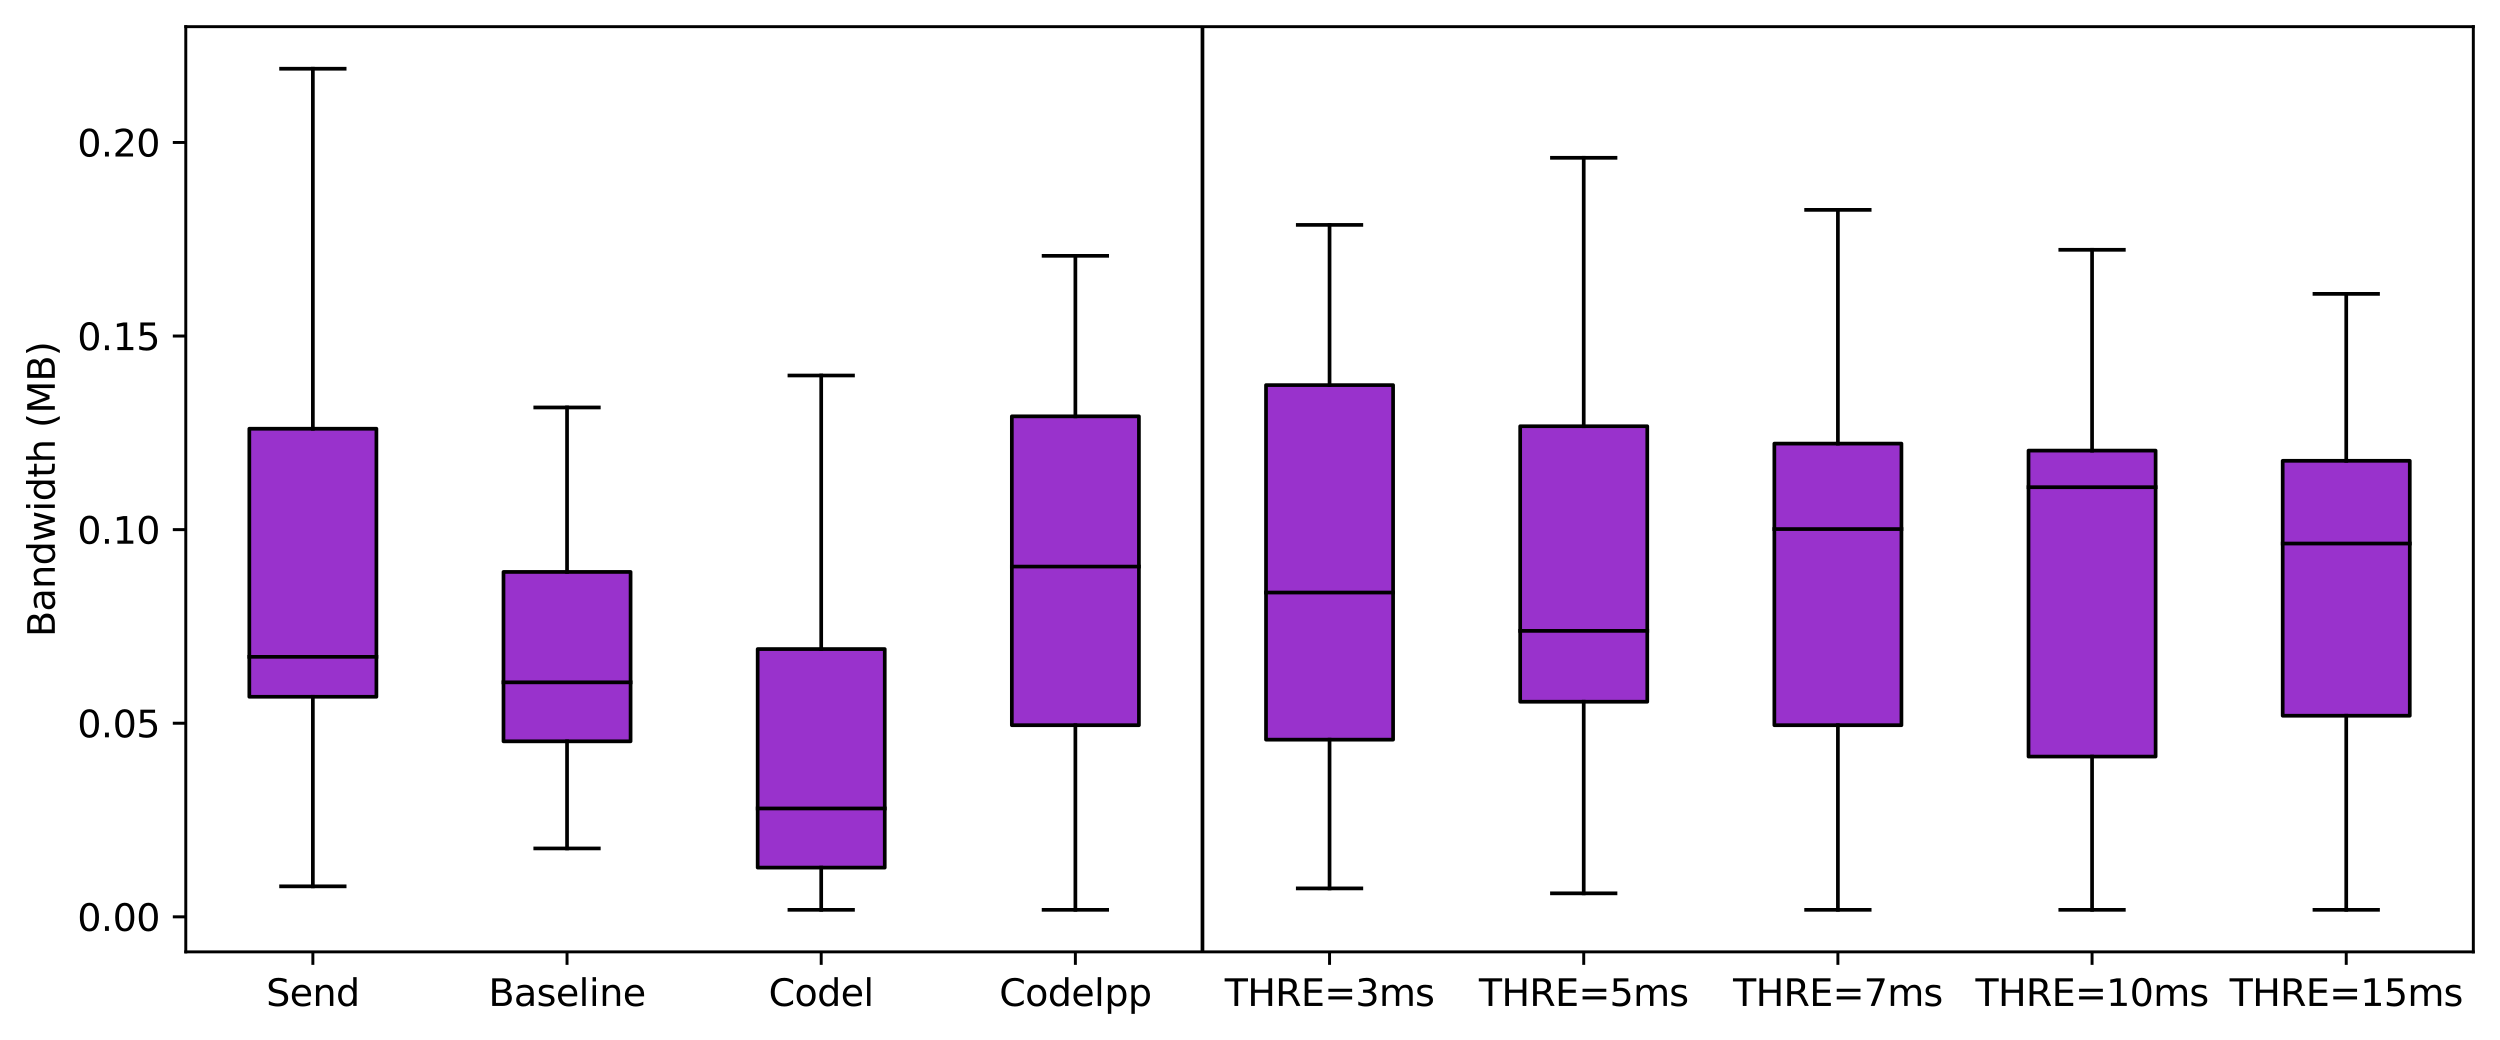 <?xml version="1.0" encoding="utf-8" standalone="no"?>
<!DOCTYPE svg PUBLIC "-//W3C//DTD SVG 1.1//EN"
  "http://www.w3.org/Graphics/SVG/1.1/DTD/svg11.dtd">
<svg xmlns:xlink="http://www.w3.org/1999/xlink" width="674.775pt" height="280.8pt" viewBox="0 0 674.775 280.8" xmlns="http://www.w3.org/2000/svg" version="1.1">
 <defs>
  <style type="text/css">*{stroke-linejoin: round; stroke-linecap: butt}</style>
 </defs>
 <g id="figure_1">
  <g id="patch_1">
   <path d="M 0 280.8 
L 674.775 280.8 
L 674.775 0 
L 0 0 
z
" style="fill: #ffffff"/>
  </g>
  <g id="axes_1">
   <g id="patch_2">
    <path d="M 50.144 256.922 
L 667.575 256.922 
L 667.575 7.2 
L 50.144 7.2 
z
" style="fill: #ffffff"/>
   </g>
   <g id="matplotlib.axis_1">
    <g id="xtick_1">
     <g id="line2d_1">
      <defs>
       <path id="mb86f14f10e" d="M 0 0 
L 0 3.5 
" style="stroke: #000000; stroke-width: 0.8"/>
      </defs>
      <g>
       <use xlink:href="#mb86f14f10e" x="84.445" y="256.922" style="stroke: #000000; stroke-width: 0.8"/>
      </g>
     </g>
     <g id="text_1">
      <!-- Send -->
      <g transform="translate(71.852 271.52) scale(0.1 -0.1)">
       <defs>
        <path id="DejaVuSans-53" d="M 3425 4513 
L 3425 3897 
Q 3066 4069 2747 4153 
Q 2428 4238 2131 4238 
Q 1616 4238 1336 4038 
Q 1056 3838 1056 3469 
Q 1056 3159 1242 3001 
Q 1428 2844 1947 2747 
L 2328 2669 
Q 3034 2534 3370 2195 
Q 3706 1856 3706 1288 
Q 3706 609 3251 259 
Q 2797 -91 1919 -91 
Q 1588 -91 1214 -16 
Q 841 59 441 206 
L 441 856 
Q 825 641 1194 531 
Q 1563 422 1919 422 
Q 2459 422 2753 634 
Q 3047 847 3047 1241 
Q 3047 1584 2836 1778 
Q 2625 1972 2144 2069 
L 1759 2144 
Q 1053 2284 737 2584 
Q 422 2884 422 3419 
Q 422 4038 858 4394 
Q 1294 4750 2059 4750 
Q 2388 4750 2728 4690 
Q 3069 4631 3425 4513 
z
" transform="scale(0.016)"/>
        <path id="DejaVuSans-65" d="M 3597 1894 
L 3597 1613 
L 953 1613 
Q 991 1019 1311 708 
Q 1631 397 2203 397 
Q 2534 397 2845 478 
Q 3156 559 3463 722 
L 3463 178 
Q 3153 47 2828 -22 
Q 2503 -91 2169 -91 
Q 1331 -91 842 396 
Q 353 884 353 1716 
Q 353 2575 817 3079 
Q 1281 3584 2069 3584 
Q 2775 3584 3186 3129 
Q 3597 2675 3597 1894 
z
M 3022 2063 
Q 3016 2534 2758 2815 
Q 2500 3097 2075 3097 
Q 1594 3097 1305 2825 
Q 1016 2553 972 2059 
L 3022 2063 
z
" transform="scale(0.016)"/>
        <path id="DejaVuSans-6e" d="M 3513 2113 
L 3513 0 
L 2938 0 
L 2938 2094 
Q 2938 2591 2744 2837 
Q 2550 3084 2163 3084 
Q 1697 3084 1428 2787 
Q 1159 2491 1159 1978 
L 1159 0 
L 581 0 
L 581 3500 
L 1159 3500 
L 1159 2956 
Q 1366 3272 1645 3428 
Q 1925 3584 2291 3584 
Q 2894 3584 3203 3211 
Q 3513 2838 3513 2113 
z
" transform="scale(0.016)"/>
        <path id="DejaVuSans-64" d="M 2906 2969 
L 2906 4863 
L 3481 4863 
L 3481 0 
L 2906 0 
L 2906 525 
Q 2725 213 2448 61 
Q 2172 -91 1784 -91 
Q 1150 -91 751 415 
Q 353 922 353 1747 
Q 353 2572 751 3078 
Q 1150 3584 1784 3584 
Q 2172 3584 2448 3432 
Q 2725 3281 2906 2969 
z
M 947 1747 
Q 947 1113 1208 752 
Q 1469 391 1925 391 
Q 2381 391 2643 752 
Q 2906 1113 2906 1747 
Q 2906 2381 2643 2742 
Q 2381 3103 1925 3103 
Q 1469 3103 1208 2742 
Q 947 2381 947 1747 
z
" transform="scale(0.016)"/>
       </defs>
       <use xlink:href="#DejaVuSans-53"/>
       <use xlink:href="#DejaVuSans-65" x="63.477"/>
       <use xlink:href="#DejaVuSans-6e" x="125"/>
       <use xlink:href="#DejaVuSans-64" x="188.379"/>
      </g>
     </g>
    </g>
    <g id="xtick_2">
     <g id="line2d_2">
      <g>
       <use xlink:href="#mb86f14f10e" x="153.049" y="256.922" style="stroke: #000000; stroke-width: 0.8"/>
      </g>
     </g>
     <g id="text_2">
      <!-- Baseline -->
      <g transform="translate(131.85 271.52) scale(0.1 -0.1)">
       <defs>
        <path id="DejaVuSans-42" d="M 1259 2228 
L 1259 519 
L 2272 519 
Q 2781 519 3026 730 
Q 3272 941 3272 1375 
Q 3272 1813 3026 2020 
Q 2781 2228 2272 2228 
L 1259 2228 
z
M 1259 4147 
L 1259 2741 
L 2194 2741 
Q 2656 2741 2882 2914 
Q 3109 3088 3109 3444 
Q 3109 3797 2882 3972 
Q 2656 4147 2194 4147 
L 1259 4147 
z
M 628 4666 
L 2241 4666 
Q 2963 4666 3353 4366 
Q 3744 4066 3744 3513 
Q 3744 3084 3544 2831 
Q 3344 2578 2956 2516 
Q 3422 2416 3680 2098 
Q 3938 1781 3938 1306 
Q 3938 681 3513 340 
Q 3088 0 2303 0 
L 628 0 
L 628 4666 
z
" transform="scale(0.016)"/>
        <path id="DejaVuSans-61" d="M 2194 1759 
Q 1497 1759 1228 1600 
Q 959 1441 959 1056 
Q 959 750 1161 570 
Q 1363 391 1709 391 
Q 2188 391 2477 730 
Q 2766 1069 2766 1631 
L 2766 1759 
L 2194 1759 
z
M 3341 1997 
L 3341 0 
L 2766 0 
L 2766 531 
Q 2569 213 2275 61 
Q 1981 -91 1556 -91 
Q 1019 -91 701 211 
Q 384 513 384 1019 
Q 384 1609 779 1909 
Q 1175 2209 1959 2209 
L 2766 2209 
L 2766 2266 
Q 2766 2663 2505 2880 
Q 2244 3097 1772 3097 
Q 1472 3097 1187 3025 
Q 903 2953 641 2809 
L 641 3341 
Q 956 3463 1253 3523 
Q 1550 3584 1831 3584 
Q 2591 3584 2966 3190 
Q 3341 2797 3341 1997 
z
" transform="scale(0.016)"/>
        <path id="DejaVuSans-73" d="M 2834 3397 
L 2834 2853 
Q 2591 2978 2328 3040 
Q 2066 3103 1784 3103 
Q 1356 3103 1142 2972 
Q 928 2841 928 2578 
Q 928 2378 1081 2264 
Q 1234 2150 1697 2047 
L 1894 2003 
Q 2506 1872 2764 1633 
Q 3022 1394 3022 966 
Q 3022 478 2636 193 
Q 2250 -91 1575 -91 
Q 1294 -91 989 -36 
Q 684 19 347 128 
L 347 722 
Q 666 556 975 473 
Q 1284 391 1588 391 
Q 1994 391 2212 530 
Q 2431 669 2431 922 
Q 2431 1156 2273 1281 
Q 2116 1406 1581 1522 
L 1381 1569 
Q 847 1681 609 1914 
Q 372 2147 372 2553 
Q 372 3047 722 3315 
Q 1072 3584 1716 3584 
Q 2034 3584 2315 3537 
Q 2597 3491 2834 3397 
z
" transform="scale(0.016)"/>
        <path id="DejaVuSans-6c" d="M 603 4863 
L 1178 4863 
L 1178 0 
L 603 0 
L 603 4863 
z
" transform="scale(0.016)"/>
        <path id="DejaVuSans-69" d="M 603 3500 
L 1178 3500 
L 1178 0 
L 603 0 
L 603 3500 
z
M 603 4863 
L 1178 4863 
L 1178 4134 
L 603 4134 
L 603 4863 
z
" transform="scale(0.016)"/>
       </defs>
       <use xlink:href="#DejaVuSans-42"/>
       <use xlink:href="#DejaVuSans-61" x="68.604"/>
       <use xlink:href="#DejaVuSans-73" x="129.883"/>
       <use xlink:href="#DejaVuSans-65" x="181.982"/>
       <use xlink:href="#DejaVuSans-6c" x="243.506"/>
       <use xlink:href="#DejaVuSans-69" x="271.289"/>
       <use xlink:href="#DejaVuSans-6e" x="299.072"/>
       <use xlink:href="#DejaVuSans-65" x="362.451"/>
      </g>
     </g>
    </g>
    <g id="xtick_3">
     <g id="line2d_3">
      <g>
       <use xlink:href="#mb86f14f10e" x="221.652" y="256.922" style="stroke: #000000; stroke-width: 0.8"/>
      </g>
     </g>
     <g id="text_3">
      <!-- Codel -->
      <g transform="translate(207.462 271.52) scale(0.1 -0.1)">
       <defs>
        <path id="DejaVuSans-43" d="M 4122 4306 
L 4122 3641 
Q 3803 3938 3442 4084 
Q 3081 4231 2675 4231 
Q 1875 4231 1450 3742 
Q 1025 3253 1025 2328 
Q 1025 1406 1450 917 
Q 1875 428 2675 428 
Q 3081 428 3442 575 
Q 3803 722 4122 1019 
L 4122 359 
Q 3791 134 3420 21 
Q 3050 -91 2638 -91 
Q 1578 -91 968 557 
Q 359 1206 359 2328 
Q 359 3453 968 4101 
Q 1578 4750 2638 4750 
Q 3056 4750 3426 4639 
Q 3797 4528 4122 4306 
z
" transform="scale(0.016)"/>
        <path id="DejaVuSans-6f" d="M 1959 3097 
Q 1497 3097 1228 2736 
Q 959 2375 959 1747 
Q 959 1119 1226 758 
Q 1494 397 1959 397 
Q 2419 397 2687 759 
Q 2956 1122 2956 1747 
Q 2956 2369 2687 2733 
Q 2419 3097 1959 3097 
z
M 1959 3584 
Q 2709 3584 3137 3096 
Q 3566 2609 3566 1747 
Q 3566 888 3137 398 
Q 2709 -91 1959 -91 
Q 1206 -91 779 398 
Q 353 888 353 1747 
Q 353 2609 779 3096 
Q 1206 3584 1959 3584 
z
" transform="scale(0.016)"/>
       </defs>
       <use xlink:href="#DejaVuSans-43"/>
       <use xlink:href="#DejaVuSans-6f" x="69.824"/>
       <use xlink:href="#DejaVuSans-64" x="131.006"/>
       <use xlink:href="#DejaVuSans-65" x="194.482"/>
       <use xlink:href="#DejaVuSans-6c" x="256.006"/>
      </g>
     </g>
    </g>
    <g id="xtick_4">
     <g id="line2d_4">
      <g>
       <use xlink:href="#mb86f14f10e" x="290.256" y="256.922" style="stroke: #000000; stroke-width: 0.8"/>
      </g>
     </g>
     <g id="text_4">
      <!-- Codelpp -->
      <g transform="translate(269.717 271.52) scale(0.1 -0.1)">
       <defs>
        <path id="DejaVuSans-70" d="M 1159 525 
L 1159 -1331 
L 581 -1331 
L 581 3500 
L 1159 3500 
L 1159 2969 
Q 1341 3281 1617 3432 
Q 1894 3584 2278 3584 
Q 2916 3584 3314 3078 
Q 3713 2572 3713 1747 
Q 3713 922 3314 415 
Q 2916 -91 2278 -91 
Q 1894 -91 1617 61 
Q 1341 213 1159 525 
z
M 3116 1747 
Q 3116 2381 2855 2742 
Q 2594 3103 2138 3103 
Q 1681 3103 1420 2742 
Q 1159 2381 1159 1747 
Q 1159 1113 1420 752 
Q 1681 391 2138 391 
Q 2594 391 2855 752 
Q 3116 1113 3116 1747 
z
" transform="scale(0.016)"/>
       </defs>
       <use xlink:href="#DejaVuSans-43"/>
       <use xlink:href="#DejaVuSans-6f" x="69.824"/>
       <use xlink:href="#DejaVuSans-64" x="131.006"/>
       <use xlink:href="#DejaVuSans-65" x="194.482"/>
       <use xlink:href="#DejaVuSans-6c" x="256.006"/>
       <use xlink:href="#DejaVuSans-70" x="283.789"/>
       <use xlink:href="#DejaVuSans-70" x="347.266"/>
      </g>
     </g>
    </g>
    <g id="xtick_5">
     <g id="line2d_5">
      <g>
       <use xlink:href="#mb86f14f10e" x="358.859" y="256.922" style="stroke: #000000; stroke-width: 0.8"/>
      </g>
     </g>
     <g id="text_5">
      <!-- THRE=3ms -->
      <g transform="translate(330.566 271.52) scale(0.1 -0.1)">
       <defs>
        <path id="DejaVuSans-54" d="M -19 4666 
L 3928 4666 
L 3928 4134 
L 2272 4134 
L 2272 0 
L 1638 0 
L 1638 4134 
L -19 4134 
L -19 4666 
z
" transform="scale(0.016)"/>
        <path id="DejaVuSans-48" d="M 628 4666 
L 1259 4666 
L 1259 2753 
L 3553 2753 
L 3553 4666 
L 4184 4666 
L 4184 0 
L 3553 0 
L 3553 2222 
L 1259 2222 
L 1259 0 
L 628 0 
L 628 4666 
z
" transform="scale(0.016)"/>
        <path id="DejaVuSans-52" d="M 2841 2188 
Q 3044 2119 3236 1894 
Q 3428 1669 3622 1275 
L 4263 0 
L 3584 0 
L 2988 1197 
Q 2756 1666 2539 1819 
Q 2322 1972 1947 1972 
L 1259 1972 
L 1259 0 
L 628 0 
L 628 4666 
L 2053 4666 
Q 2853 4666 3247 4331 
Q 3641 3997 3641 3322 
Q 3641 2881 3436 2590 
Q 3231 2300 2841 2188 
z
M 1259 4147 
L 1259 2491 
L 2053 2491 
Q 2509 2491 2742 2702 
Q 2975 2913 2975 3322 
Q 2975 3731 2742 3939 
Q 2509 4147 2053 4147 
L 1259 4147 
z
" transform="scale(0.016)"/>
        <path id="DejaVuSans-45" d="M 628 4666 
L 3578 4666 
L 3578 4134 
L 1259 4134 
L 1259 2753 
L 3481 2753 
L 3481 2222 
L 1259 2222 
L 1259 531 
L 3634 531 
L 3634 0 
L 628 0 
L 628 4666 
z
" transform="scale(0.016)"/>
        <path id="DejaVuSans-3d" d="M 678 2906 
L 4684 2906 
L 4684 2381 
L 678 2381 
L 678 2906 
z
M 678 1631 
L 4684 1631 
L 4684 1100 
L 678 1100 
L 678 1631 
z
" transform="scale(0.016)"/>
        <path id="DejaVuSans-33" d="M 2597 2516 
Q 3050 2419 3304 2112 
Q 3559 1806 3559 1356 
Q 3559 666 3084 287 
Q 2609 -91 1734 -91 
Q 1441 -91 1130 -33 
Q 819 25 488 141 
L 488 750 
Q 750 597 1062 519 
Q 1375 441 1716 441 
Q 2309 441 2620 675 
Q 2931 909 2931 1356 
Q 2931 1769 2642 2001 
Q 2353 2234 1838 2234 
L 1294 2234 
L 1294 2753 
L 1863 2753 
Q 2328 2753 2575 2939 
Q 2822 3125 2822 3475 
Q 2822 3834 2567 4026 
Q 2313 4219 1838 4219 
Q 1578 4219 1281 4162 
Q 984 4106 628 3988 
L 628 4550 
Q 988 4650 1302 4700 
Q 1616 4750 1894 4750 
Q 2613 4750 3031 4423 
Q 3450 4097 3450 3541 
Q 3450 3153 3228 2886 
Q 3006 2619 2597 2516 
z
" transform="scale(0.016)"/>
        <path id="DejaVuSans-6d" d="M 3328 2828 
Q 3544 3216 3844 3400 
Q 4144 3584 4550 3584 
Q 5097 3584 5394 3201 
Q 5691 2819 5691 2113 
L 5691 0 
L 5113 0 
L 5113 2094 
Q 5113 2597 4934 2840 
Q 4756 3084 4391 3084 
Q 3944 3084 3684 2787 
Q 3425 2491 3425 1978 
L 3425 0 
L 2847 0 
L 2847 2094 
Q 2847 2600 2669 2842 
Q 2491 3084 2119 3084 
Q 1678 3084 1418 2786 
Q 1159 2488 1159 1978 
L 1159 0 
L 581 0 
L 581 3500 
L 1159 3500 
L 1159 2956 
Q 1356 3278 1631 3431 
Q 1906 3584 2284 3584 
Q 2666 3584 2933 3390 
Q 3200 3197 3328 2828 
z
" transform="scale(0.016)"/>
       </defs>
       <use xlink:href="#DejaVuSans-54"/>
       <use xlink:href="#DejaVuSans-48" x="61.084"/>
       <use xlink:href="#DejaVuSans-52" x="136.279"/>
       <use xlink:href="#DejaVuSans-45" x="205.762"/>
       <use xlink:href="#DejaVuSans-3d" x="268.945"/>
       <use xlink:href="#DejaVuSans-33" x="352.734"/>
       <use xlink:href="#DejaVuSans-6d" x="416.357"/>
       <use xlink:href="#DejaVuSans-73" x="513.77"/>
      </g>
     </g>
    </g>
    <g id="xtick_6">
     <g id="line2d_6">
      <g>
       <use xlink:href="#mb86f14f10e" x="427.463" y="256.922" style="stroke: #000000; stroke-width: 0.8"/>
      </g>
     </g>
     <g id="text_6">
      <!-- THRE=5ms -->
      <g transform="translate(399.169 271.52) scale(0.1 -0.1)">
       <defs>
        <path id="DejaVuSans-35" d="M 691 4666 
L 3169 4666 
L 3169 4134 
L 1269 4134 
L 1269 2991 
Q 1406 3038 1543 3061 
Q 1681 3084 1819 3084 
Q 2600 3084 3056 2656 
Q 3513 2228 3513 1497 
Q 3513 744 3044 326 
Q 2575 -91 1722 -91 
Q 1428 -91 1123 -41 
Q 819 9 494 109 
L 494 744 
Q 775 591 1075 516 
Q 1375 441 1709 441 
Q 2250 441 2565 725 
Q 2881 1009 2881 1497 
Q 2881 1984 2565 2268 
Q 2250 2553 1709 2553 
Q 1456 2553 1204 2497 
Q 953 2441 691 2322 
L 691 4666 
z
" transform="scale(0.016)"/>
       </defs>
       <use xlink:href="#DejaVuSans-54"/>
       <use xlink:href="#DejaVuSans-48" x="61.084"/>
       <use xlink:href="#DejaVuSans-52" x="136.279"/>
       <use xlink:href="#DejaVuSans-45" x="205.762"/>
       <use xlink:href="#DejaVuSans-3d" x="268.945"/>
       <use xlink:href="#DejaVuSans-35" x="352.734"/>
       <use xlink:href="#DejaVuSans-6d" x="416.357"/>
       <use xlink:href="#DejaVuSans-73" x="513.77"/>
      </g>
     </g>
    </g>
    <g id="xtick_7">
     <g id="line2d_7">
      <g>
       <use xlink:href="#mb86f14f10e" x="496.066" y="256.922" style="stroke: #000000; stroke-width: 0.8"/>
      </g>
     </g>
     <g id="text_7">
      <!-- THRE=7ms -->
      <g transform="translate(467.773 271.52) scale(0.1 -0.1)">
       <defs>
        <path id="DejaVuSans-37" d="M 525 4666 
L 3525 4666 
L 3525 4397 
L 1831 0 
L 1172 0 
L 2766 4134 
L 525 4134 
L 525 4666 
z
" transform="scale(0.016)"/>
       </defs>
       <use xlink:href="#DejaVuSans-54"/>
       <use xlink:href="#DejaVuSans-48" x="61.084"/>
       <use xlink:href="#DejaVuSans-52" x="136.279"/>
       <use xlink:href="#DejaVuSans-45" x="205.762"/>
       <use xlink:href="#DejaVuSans-3d" x="268.945"/>
       <use xlink:href="#DejaVuSans-37" x="352.734"/>
       <use xlink:href="#DejaVuSans-6d" x="416.357"/>
       <use xlink:href="#DejaVuSans-73" x="513.77"/>
      </g>
     </g>
    </g>
    <g id="xtick_8">
     <g id="line2d_8">
      <g>
       <use xlink:href="#mb86f14f10e" x="564.67" y="256.922" style="stroke: #000000; stroke-width: 0.8"/>
      </g>
     </g>
     <g id="text_8">
      <!-- THRE=10ms -->
      <g transform="translate(533.195 271.52) scale(0.1 -0.1)">
       <defs>
        <path id="DejaVuSans-31" d="M 794 531 
L 1825 531 
L 1825 4091 
L 703 3866 
L 703 4441 
L 1819 4666 
L 2450 4666 
L 2450 531 
L 3481 531 
L 3481 0 
L 794 0 
L 794 531 
z
" transform="scale(0.016)"/>
        <path id="DejaVuSans-30" d="M 2034 4250 
Q 1547 4250 1301 3770 
Q 1056 3291 1056 2328 
Q 1056 1369 1301 889 
Q 1547 409 2034 409 
Q 2525 409 2770 889 
Q 3016 1369 3016 2328 
Q 3016 3291 2770 3770 
Q 2525 4250 2034 4250 
z
M 2034 4750 
Q 2819 4750 3233 4129 
Q 3647 3509 3647 2328 
Q 3647 1150 3233 529 
Q 2819 -91 2034 -91 
Q 1250 -91 836 529 
Q 422 1150 422 2328 
Q 422 3509 836 4129 
Q 1250 4750 2034 4750 
z
" transform="scale(0.016)"/>
       </defs>
       <use xlink:href="#DejaVuSans-54"/>
       <use xlink:href="#DejaVuSans-48" x="61.084"/>
       <use xlink:href="#DejaVuSans-52" x="136.279"/>
       <use xlink:href="#DejaVuSans-45" x="205.762"/>
       <use xlink:href="#DejaVuSans-3d" x="268.945"/>
       <use xlink:href="#DejaVuSans-31" x="352.734"/>
       <use xlink:href="#DejaVuSans-30" x="416.357"/>
       <use xlink:href="#DejaVuSans-6d" x="479.98"/>
       <use xlink:href="#DejaVuSans-73" x="577.393"/>
      </g>
     </g>
    </g>
    <g id="xtick_9">
     <g id="line2d_9">
      <g>
       <use xlink:href="#mb86f14f10e" x="633.273" y="256.922" style="stroke: #000000; stroke-width: 0.8"/>
      </g>
     </g>
     <g id="text_9">
      <!-- THRE=15ms -->
      <g transform="translate(601.798 271.52) scale(0.1 -0.1)">
       <use xlink:href="#DejaVuSans-54"/>
       <use xlink:href="#DejaVuSans-48" x="61.084"/>
       <use xlink:href="#DejaVuSans-52" x="136.279"/>
       <use xlink:href="#DejaVuSans-45" x="205.762"/>
       <use xlink:href="#DejaVuSans-3d" x="268.945"/>
       <use xlink:href="#DejaVuSans-31" x="352.734"/>
       <use xlink:href="#DejaVuSans-35" x="416.357"/>
       <use xlink:href="#DejaVuSans-6d" x="479.98"/>
       <use xlink:href="#DejaVuSans-73" x="577.393"/>
      </g>
     </g>
    </g>
   </g>
   <g id="matplotlib.axis_2">
    <g id="ytick_1">
     <g id="line2d_10">
      <defs>
       <path id="mc72461912f" d="M 0 0 
L -3.5 0 
" style="stroke: #000000; stroke-width: 0.8"/>
      </defs>
      <g>
       <use xlink:href="#mc72461912f" x="50.144" y="247.46" style="stroke: #000000; stroke-width: 0.8"/>
      </g>
     </g>
     <g id="text_10">
      <!-- 0.00 -->
      <g transform="translate(20.878 251.26) scale(0.1 -0.1)">
       <defs>
        <path id="DejaVuSans-2e" d="M 684 794 
L 1344 794 
L 1344 0 
L 684 0 
L 684 794 
z
" transform="scale(0.016)"/>
       </defs>
       <use xlink:href="#DejaVuSans-30"/>
       <use xlink:href="#DejaVuSans-2e" x="63.623"/>
       <use xlink:href="#DejaVuSans-30" x="95.41"/>
       <use xlink:href="#DejaVuSans-30" x="159.033"/>
      </g>
     </g>
    </g>
    <g id="ytick_2">
     <g id="line2d_11">
      <g>
       <use xlink:href="#mc72461912f" x="50.144" y="195.207" style="stroke: #000000; stroke-width: 0.8"/>
      </g>
     </g>
     <g id="text_11">
      <!-- 0.05 -->
      <g transform="translate(20.878 199.007) scale(0.1 -0.1)">
       <use xlink:href="#DejaVuSans-30"/>
       <use xlink:href="#DejaVuSans-2e" x="63.623"/>
       <use xlink:href="#DejaVuSans-30" x="95.41"/>
       <use xlink:href="#DejaVuSans-35" x="159.033"/>
      </g>
     </g>
    </g>
    <g id="ytick_3">
     <g id="line2d_12">
      <g>
       <use xlink:href="#mc72461912f" x="50.144" y="142.955" style="stroke: #000000; stroke-width: 0.8"/>
      </g>
     </g>
     <g id="text_12">
      <!-- 0.10 -->
      <g transform="translate(20.878 146.754) scale(0.1 -0.1)">
       <use xlink:href="#DejaVuSans-30"/>
       <use xlink:href="#DejaVuSans-2e" x="63.623"/>
       <use xlink:href="#DejaVuSans-31" x="95.41"/>
       <use xlink:href="#DejaVuSans-30" x="159.033"/>
      </g>
     </g>
    </g>
    <g id="ytick_4">
     <g id="line2d_13">
      <g>
       <use xlink:href="#mc72461912f" x="50.144" y="90.702" style="stroke: #000000; stroke-width: 0.8"/>
      </g>
     </g>
     <g id="text_13">
      <!-- 0.15 -->
      <g transform="translate(20.878 94.501) scale(0.1 -0.1)">
       <use xlink:href="#DejaVuSans-30"/>
       <use xlink:href="#DejaVuSans-2e" x="63.623"/>
       <use xlink:href="#DejaVuSans-31" x="95.41"/>
       <use xlink:href="#DejaVuSans-35" x="159.033"/>
      </g>
     </g>
    </g>
    <g id="ytick_5">
     <g id="line2d_14">
      <g>
       <use xlink:href="#mc72461912f" x="50.144" y="38.449" style="stroke: #000000; stroke-width: 0.8"/>
      </g>
     </g>
     <g id="text_14">
      <!-- 0.20 -->
      <g transform="translate(20.878 42.248) scale(0.1 -0.1)">
       <defs>
        <path id="DejaVuSans-32" d="M 1228 531 
L 3431 531 
L 3431 0 
L 469 0 
L 469 531 
Q 828 903 1448 1529 
Q 2069 2156 2228 2338 
Q 2531 2678 2651 2914 
Q 2772 3150 2772 3378 
Q 2772 3750 2511 3984 
Q 2250 4219 1831 4219 
Q 1534 4219 1204 4116 
Q 875 4013 500 3803 
L 500 4441 
Q 881 4594 1212 4672 
Q 1544 4750 1819 4750 
Q 2544 4750 2975 4387 
Q 3406 4025 3406 3419 
Q 3406 3131 3298 2873 
Q 3191 2616 2906 2266 
Q 2828 2175 2409 1742 
Q 1991 1309 1228 531 
z
" transform="scale(0.016)"/>
       </defs>
       <use xlink:href="#DejaVuSans-30"/>
       <use xlink:href="#DejaVuSans-2e" x="63.623"/>
       <use xlink:href="#DejaVuSans-32" x="95.41"/>
       <use xlink:href="#DejaVuSans-30" x="159.033"/>
      </g>
     </g>
    </g>
    <g id="text_15">
     <!-- Bandwidth (MB) -->
     <g transform="translate(14.798 171.915) rotate(-90) scale(0.1 -0.1)">
      <defs>
       <path id="DejaVuSans-77" d="M 269 3500 
L 844 3500 
L 1563 769 
L 2278 3500 
L 2956 3500 
L 3675 769 
L 4391 3500 
L 4966 3500 
L 4050 0 
L 3372 0 
L 2619 2869 
L 1863 0 
L 1184 0 
L 269 3500 
z
" transform="scale(0.016)"/>
       <path id="DejaVuSans-74" d="M 1172 4494 
L 1172 3500 
L 2356 3500 
L 2356 3053 
L 1172 3053 
L 1172 1153 
Q 1172 725 1289 603 
Q 1406 481 1766 481 
L 2356 481 
L 2356 0 
L 1766 0 
Q 1100 0 847 248 
Q 594 497 594 1153 
L 594 3053 
L 172 3053 
L 172 3500 
L 594 3500 
L 594 4494 
L 1172 4494 
z
" transform="scale(0.016)"/>
       <path id="DejaVuSans-68" d="M 3513 2113 
L 3513 0 
L 2938 0 
L 2938 2094 
Q 2938 2591 2744 2837 
Q 2550 3084 2163 3084 
Q 1697 3084 1428 2787 
Q 1159 2491 1159 1978 
L 1159 0 
L 581 0 
L 581 4863 
L 1159 4863 
L 1159 2956 
Q 1366 3272 1645 3428 
Q 1925 3584 2291 3584 
Q 2894 3584 3203 3211 
Q 3513 2838 3513 2113 
z
" transform="scale(0.016)"/>
       <path id="DejaVuSans-20" transform="scale(0.016)"/>
       <path id="DejaVuSans-28" d="M 1984 4856 
Q 1566 4138 1362 3434 
Q 1159 2731 1159 2009 
Q 1159 1288 1364 580 
Q 1569 -128 1984 -844 
L 1484 -844 
Q 1016 -109 783 600 
Q 550 1309 550 2009 
Q 550 2706 781 3412 
Q 1013 4119 1484 4856 
L 1984 4856 
z
" transform="scale(0.016)"/>
       <path id="DejaVuSans-4d" d="M 628 4666 
L 1569 4666 
L 2759 1491 
L 3956 4666 
L 4897 4666 
L 4897 0 
L 4281 0 
L 4281 4097 
L 3078 897 
L 2444 897 
L 1241 4097 
L 1241 0 
L 628 0 
L 628 4666 
z
" transform="scale(0.016)"/>
       <path id="DejaVuSans-29" d="M 513 4856 
L 1013 4856 
Q 1481 4119 1714 3412 
Q 1947 2706 1947 2009 
Q 1947 1309 1714 600 
Q 1481 -109 1013 -844 
L 513 -844 
Q 928 -128 1133 580 
Q 1338 1288 1338 2009 
Q 1338 2731 1133 3434 
Q 928 4138 513 4856 
z
" transform="scale(0.016)"/>
      </defs>
      <use xlink:href="#DejaVuSans-42"/>
      <use xlink:href="#DejaVuSans-61" x="68.604"/>
      <use xlink:href="#DejaVuSans-6e" x="129.883"/>
      <use xlink:href="#DejaVuSans-64" x="193.262"/>
      <use xlink:href="#DejaVuSans-77" x="256.738"/>
      <use xlink:href="#DejaVuSans-69" x="338.525"/>
      <use xlink:href="#DejaVuSans-64" x="366.309"/>
      <use xlink:href="#DejaVuSans-74" x="429.785"/>
      <use xlink:href="#DejaVuSans-68" x="468.994"/>
      <use xlink:href="#DejaVuSans-20" x="532.373"/>
      <use xlink:href="#DejaVuSans-28" x="564.16"/>
      <use xlink:href="#DejaVuSans-4d" x="603.174"/>
      <use xlink:href="#DejaVuSans-42" x="689.453"/>
      <use xlink:href="#DejaVuSans-29" x="758.057"/>
     </g>
    </g>
   </g>
   <g id="patch_3">
    <path d="M 67.295 188.068 
L 101.596 188.068 
L 101.596 115.716 
L 67.295 115.716 
L 67.295 188.068 
z
" clip-path="url(#p6d97e0a789)" style="fill: #9932cc; stroke: #000000; stroke-linejoin: miter"/>
   </g>
   <g id="line2d_15">
    <path d="M 84.445 188.068 
L 84.445 239.234 
" clip-path="url(#p6d97e0a789)" style="fill: none; stroke: #000000; stroke-linecap: square"/>
   </g>
   <g id="line2d_16">
    <path d="M 84.445 115.716 
L 84.445 18.551 
" clip-path="url(#p6d97e0a789)" style="fill: none; stroke: #000000; stroke-linecap: square"/>
   </g>
   <g id="line2d_17">
    <path d="M 75.87 239.234 
L 93.021 239.234 
" clip-path="url(#p6d97e0a789)" style="fill: none; stroke: #000000; stroke-linecap: square"/>
   </g>
   <g id="line2d_18">
    <path d="M 75.87 18.551 
L 93.021 18.551 
" clip-path="url(#p6d97e0a789)" style="fill: none; stroke: #000000; stroke-linecap: square"/>
   </g>
   <g id="patch_4">
    <path d="M 135.898 200.09 
L 170.2 200.09 
L 170.2 154.375 
L 135.898 154.375 
L 135.898 200.09 
z
" clip-path="url(#p6d97e0a789)" style="fill: #9932cc; stroke: #000000; stroke-linejoin: miter"/>
   </g>
   <g id="line2d_19">
    <path d="M 153.049 200.09 
L 153.049 229 
" clip-path="url(#p6d97e0a789)" style="fill: none; stroke: #000000; stroke-linecap: square"/>
   </g>
   <g id="line2d_20">
    <path d="M 153.049 154.375 
L 153.049 109.981 
" clip-path="url(#p6d97e0a789)" style="fill: none; stroke: #000000; stroke-linecap: square"/>
   </g>
   <g id="line2d_21">
    <path d="M 144.474 229 
L 161.624 229 
" clip-path="url(#p6d97e0a789)" style="fill: none; stroke: #000000; stroke-linecap: square"/>
   </g>
   <g id="line2d_22">
    <path d="M 144.474 109.981 
L 161.624 109.981 
" clip-path="url(#p6d97e0a789)" style="fill: none; stroke: #000000; stroke-linecap: square"/>
   </g>
   <g id="patch_5">
    <path d="M 204.502 234.176 
L 238.803 234.176 
L 238.803 175.193 
L 204.502 175.193 
L 204.502 234.176 
z
" clip-path="url(#p6d97e0a789)" style="fill: #9932cc; stroke: #000000; stroke-linejoin: miter"/>
   </g>
   <g id="line2d_23">
    <path d="M 221.652 234.176 
L 221.652 245.571 
" clip-path="url(#p6d97e0a789)" style="fill: none; stroke: #000000; stroke-linecap: square"/>
   </g>
   <g id="line2d_24">
    <path d="M 221.652 175.193 
L 221.652 101.353 
" clip-path="url(#p6d97e0a789)" style="fill: none; stroke: #000000; stroke-linecap: square"/>
   </g>
   <g id="line2d_25">
    <path d="M 213.077 245.571 
L 230.228 245.571 
" clip-path="url(#p6d97e0a789)" style="fill: none; stroke: #000000; stroke-linecap: square"/>
   </g>
   <g id="line2d_26">
    <path d="M 213.077 101.353 
L 230.228 101.353 
" clip-path="url(#p6d97e0a789)" style="fill: none; stroke: #000000; stroke-linecap: square"/>
   </g>
   <g id="patch_6">
    <path d="M 273.105 195.743 
L 307.407 195.743 
L 307.407 112.372 
L 273.105 112.372 
L 273.105 195.743 
z
" clip-path="url(#p6d97e0a789)" style="fill: #9932cc; stroke: #000000; stroke-linejoin: miter"/>
   </g>
   <g id="line2d_27">
    <path d="M 290.256 195.743 
L 290.256 245.571 
" clip-path="url(#p6d97e0a789)" style="fill: none; stroke: #000000; stroke-linecap: square"/>
   </g>
   <g id="line2d_28">
    <path d="M 290.256 112.372 
L 290.256 69.048 
" clip-path="url(#p6d97e0a789)" style="fill: none; stroke: #000000; stroke-linecap: square"/>
   </g>
   <g id="line2d_29">
    <path d="M 281.68 245.571 
L 298.831 245.571 
" clip-path="url(#p6d97e0a789)" style="fill: none; stroke: #000000; stroke-linecap: square"/>
   </g>
   <g id="line2d_30">
    <path d="M 281.68 69.048 
L 298.831 69.048 
" clip-path="url(#p6d97e0a789)" style="fill: none; stroke: #000000; stroke-linecap: square"/>
   </g>
   <g id="patch_7">
    <path d="M 341.709 199.639 
L 376.01 199.639 
L 376.01 103.945 
L 341.709 103.945 
L 341.709 199.639 
z
" clip-path="url(#p6d97e0a789)" style="fill: #9932cc; stroke: #000000; stroke-linejoin: miter"/>
   </g>
   <g id="line2d_31">
    <path d="M 358.859 199.639 
L 358.859 239.785 
" clip-path="url(#p6d97e0a789)" style="fill: none; stroke: #000000; stroke-linecap: square"/>
   </g>
   <g id="line2d_32">
    <path d="M 358.859 103.945 
L 358.859 60.704 
" clip-path="url(#p6d97e0a789)" style="fill: none; stroke: #000000; stroke-linecap: square"/>
   </g>
   <g id="line2d_33">
    <path d="M 350.284 239.785 
L 367.435 239.785 
" clip-path="url(#p6d97e0a789)" style="fill: none; stroke: #000000; stroke-linecap: square"/>
   </g>
   <g id="line2d_34">
    <path d="M 350.284 60.704 
L 367.435 60.704 
" clip-path="url(#p6d97e0a789)" style="fill: none; stroke: #000000; stroke-linecap: square"/>
   </g>
   <g id="patch_8">
    <path d="M 410.312 189.405 
L 444.614 189.405 
L 444.614 115.047 
L 410.312 115.047 
L 410.312 189.405 
z
" clip-path="url(#p6d97e0a789)" style="fill: #9932cc; stroke: #000000; stroke-linejoin: miter"/>
   </g>
   <g id="line2d_35">
    <path d="M 427.463 189.405 
L 427.463 241.123 
" clip-path="url(#p6d97e0a789)" style="fill: none; stroke: #000000; stroke-linecap: square"/>
   </g>
   <g id="line2d_36">
    <path d="M 427.463 115.047 
L 427.463 42.596 
" clip-path="url(#p6d97e0a789)" style="fill: none; stroke: #000000; stroke-linecap: square"/>
   </g>
   <g id="line2d_37">
    <path d="M 418.887 241.123 
L 436.038 241.123 
" clip-path="url(#p6d97e0a789)" style="fill: none; stroke: #000000; stroke-linecap: square"/>
   </g>
   <g id="line2d_38">
    <path d="M 418.887 42.596 
L 436.038 42.596 
" clip-path="url(#p6d97e0a789)" style="fill: none; stroke: #000000; stroke-linecap: square"/>
   </g>
   <g id="patch_9">
    <path d="M 478.915 195.743 
L 513.217 195.743 
L 513.217 119.729 
L 478.915 119.729 
L 478.915 195.743 
z
" clip-path="url(#p6d97e0a789)" style="fill: #9932cc; stroke: #000000; stroke-linejoin: miter"/>
   </g>
   <g id="line2d_39">
    <path d="M 496.066 195.743 
L 496.066 245.571 
" clip-path="url(#p6d97e0a789)" style="fill: none; stroke: #000000; stroke-linecap: square"/>
   </g>
   <g id="line2d_40">
    <path d="M 496.066 119.729 
L 496.066 56.641 
" clip-path="url(#p6d97e0a789)" style="fill: none; stroke: #000000; stroke-linecap: square"/>
   </g>
   <g id="line2d_41">
    <path d="M 487.491 245.571 
L 504.642 245.571 
" clip-path="url(#p6d97e0a789)" style="fill: none; stroke: #000000; stroke-linecap: square"/>
   </g>
   <g id="line2d_42">
    <path d="M 487.491 56.641 
L 504.642 56.641 
" clip-path="url(#p6d97e0a789)" style="fill: none; stroke: #000000; stroke-linecap: square"/>
   </g>
   <g id="patch_10">
    <path d="M 547.519 204.203 
L 581.821 204.203 
L 581.821 121.619 
L 547.519 121.619 
L 547.519 204.203 
z
" clip-path="url(#p6d97e0a789)" style="fill: #9932cc; stroke: #000000; stroke-linejoin: miter"/>
   </g>
   <g id="line2d_43">
    <path d="M 564.67 204.203 
L 564.67 245.571 
" clip-path="url(#p6d97e0a789)" style="fill: none; stroke: #000000; stroke-linecap: square"/>
   </g>
   <g id="line2d_44">
    <path d="M 564.67 121.619 
L 564.67 67.426 
" clip-path="url(#p6d97e0a789)" style="fill: none; stroke: #000000; stroke-linecap: square"/>
   </g>
   <g id="line2d_45">
    <path d="M 556.094 245.571 
L 573.245 245.571 
" clip-path="url(#p6d97e0a789)" style="fill: none; stroke: #000000; stroke-linecap: square"/>
   </g>
   <g id="line2d_46">
    <path d="M 556.094 67.426 
L 573.245 67.426 
" clip-path="url(#p6d97e0a789)" style="fill: none; stroke: #000000; stroke-linecap: square"/>
   </g>
   <g id="patch_11">
    <path d="M 616.122 193.184 
L 650.424 193.184 
L 650.424 124.378 
L 616.122 124.378 
L 616.122 193.184 
z
" clip-path="url(#p6d97e0a789)" style="fill: #9932cc; stroke: #000000; stroke-linejoin: miter"/>
   </g>
   <g id="line2d_47">
    <path d="M 633.273 193.184 
L 633.273 245.571 
" clip-path="url(#p6d97e0a789)" style="fill: none; stroke: #000000; stroke-linecap: square"/>
   </g>
   <g id="line2d_48">
    <path d="M 633.273 124.378 
L 633.273 79.315 
" clip-path="url(#p6d97e0a789)" style="fill: none; stroke: #000000; stroke-linecap: square"/>
   </g>
   <g id="line2d_49">
    <path d="M 624.698 245.571 
L 641.849 245.571 
" clip-path="url(#p6d97e0a789)" style="fill: none; stroke: #000000; stroke-linecap: square"/>
   </g>
   <g id="line2d_50">
    <path d="M 624.698 79.315 
L 641.849 79.315 
" clip-path="url(#p6d97e0a789)" style="fill: none; stroke: #000000; stroke-linecap: square"/>
   </g>
   <g id="line2d_51">
    <path d="M 324.558 256.922 
L 324.558 7.2 
" clip-path="url(#p6d97e0a789)" style="fill: none; stroke: #000000; stroke-linecap: square"/>
   </g>
   <g id="line2d_52">
    <path d="M 67.295 177.283 
L 101.596 177.283 
" clip-path="url(#p6d97e0a789)" style="fill: none; stroke: #000000; stroke-linecap: square"/>
   </g>
   <g id="line2d_53">
    <path d="M 135.898 184.172 
L 170.2 184.172 
" clip-path="url(#p6d97e0a789)" style="fill: none; stroke: #000000; stroke-linecap: square"/>
   </g>
   <g id="line2d_54">
    <path d="M 204.502 218.215 
L 238.803 218.215 
" clip-path="url(#p6d97e0a789)" style="fill: none; stroke: #000000; stroke-linecap: square"/>
   </g>
   <g id="line2d_55">
    <path d="M 273.105 152.92 
L 307.407 152.92 
" clip-path="url(#p6d97e0a789)" style="fill: none; stroke: #000000; stroke-linecap: square"/>
   </g>
   <g id="line2d_56">
    <path d="M 341.709 159.926 
L 376.01 159.926 
" clip-path="url(#p6d97e0a789)" style="fill: none; stroke: #000000; stroke-linecap: square"/>
   </g>
   <g id="line2d_57">
    <path d="M 410.312 170.277 
L 444.614 170.277 
" clip-path="url(#p6d97e0a789)" style="fill: none; stroke: #000000; stroke-linecap: square"/>
   </g>
   <g id="line2d_58">
    <path d="M 478.915 142.804 
L 513.217 142.804 
" clip-path="url(#p6d97e0a789)" style="fill: none; stroke: #000000; stroke-linecap: square"/>
   </g>
   <g id="line2d_59">
    <path d="M 547.519 131.501 
L 581.821 131.501 
" clip-path="url(#p6d97e0a789)" style="fill: none; stroke: #000000; stroke-linecap: square"/>
   </g>
   <g id="line2d_60">
    <path d="M 616.122 146.7 
L 650.424 146.7 
" clip-path="url(#p6d97e0a789)" style="fill: none; stroke: #000000; stroke-linecap: square"/>
   </g>
   <g id="patch_12">
    <path d="M 50.144 256.922 
L 50.144 7.2 
" style="fill: none; stroke: #000000; stroke-width: 0.8; stroke-linejoin: miter; stroke-linecap: square"/>
   </g>
   <g id="patch_13">
    <path d="M 667.575 256.922 
L 667.575 7.2 
" style="fill: none; stroke: #000000; stroke-width: 0.8; stroke-linejoin: miter; stroke-linecap: square"/>
   </g>
   <g id="patch_14">
    <path d="M 50.144 256.922 
L 667.575 256.922 
" style="fill: none; stroke: #000000; stroke-width: 0.8; stroke-linejoin: miter; stroke-linecap: square"/>
   </g>
   <g id="patch_15">
    <path d="M 50.144 7.2 
L 667.575 7.2 
" style="fill: none; stroke: #000000; stroke-width: 0.8; stroke-linejoin: miter; stroke-linecap: square"/>
   </g>
  </g>
 </g>
 <defs>
  <clipPath id="p6d97e0a789">
   <rect x="50.144" y="7.2" width="617.431" height="249.722"/>
  </clipPath>
 </defs>
</svg>
